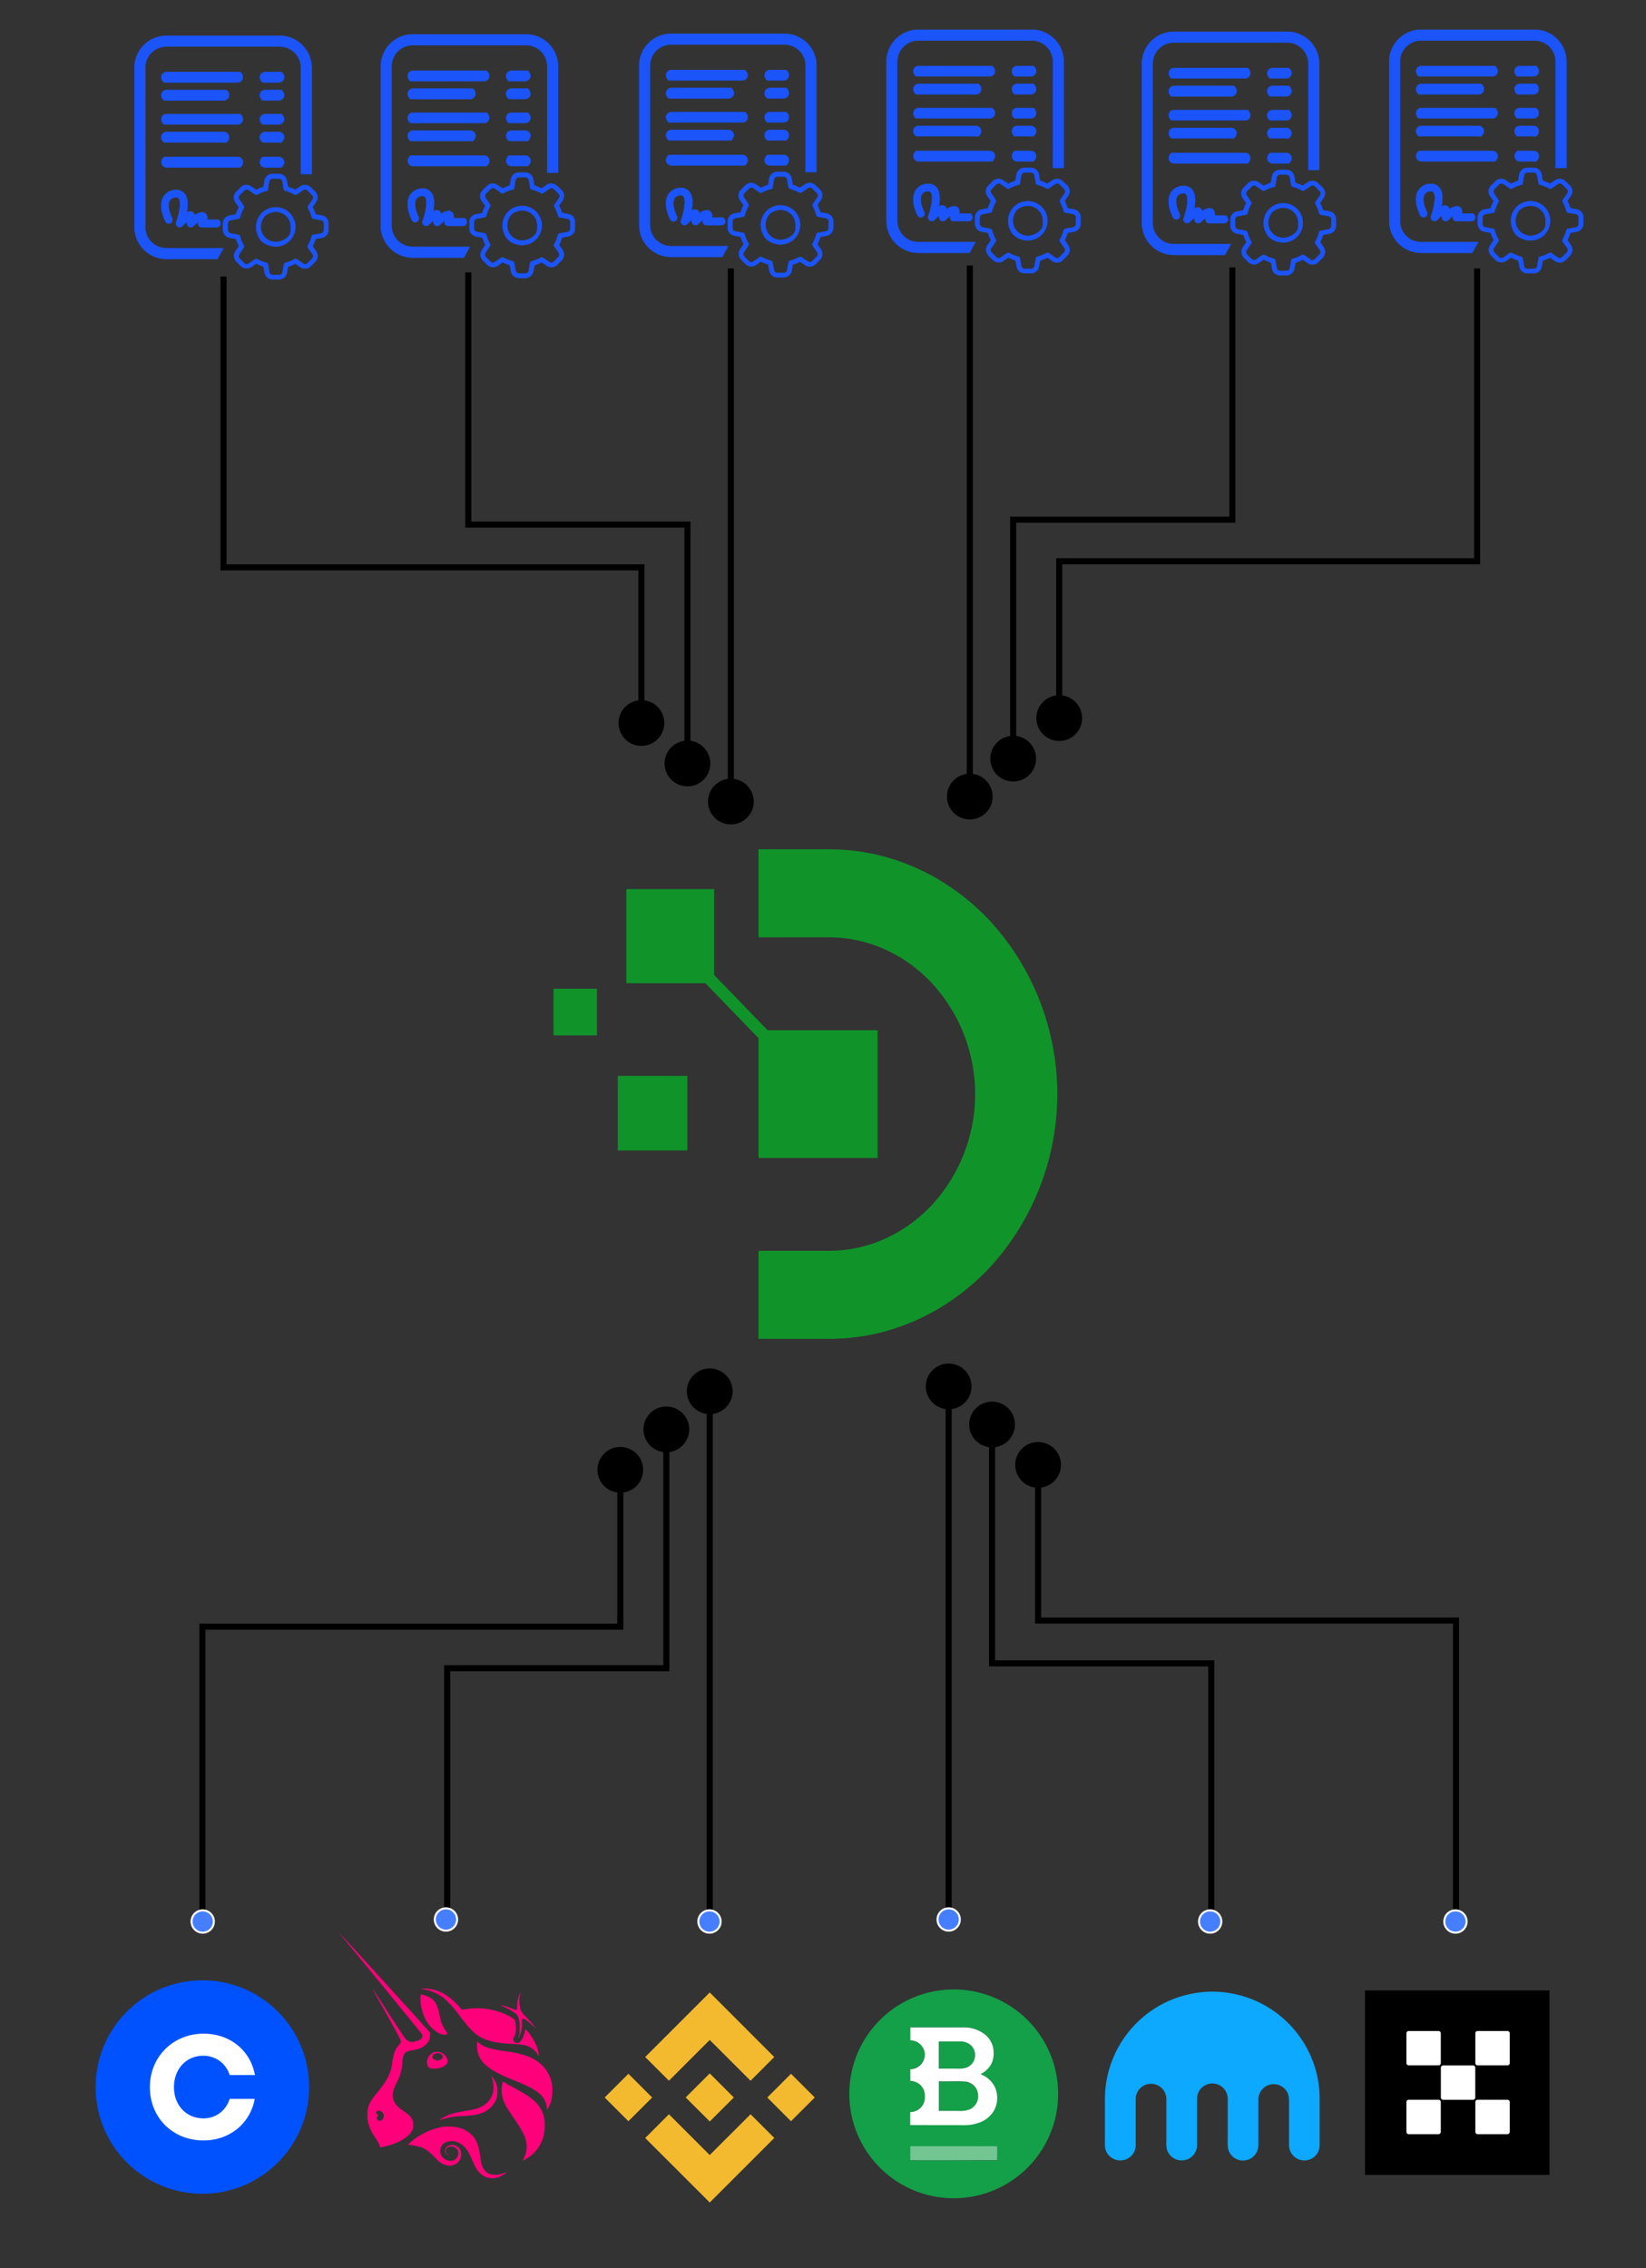 <svg id="Layer_1" data-name="Layer 1" xmlns="http://www.w3.org/2000/svg" xmlns:xlink="http://www.w3.org/1999/xlink" viewBox="0 0 812 1119"><rect x="0" y="0" width="812" height="1119" fill="#333333" stroke="none"/><defs><style>.cls-1,.cls-12{fill:none;}.cls-2{fill:#0052ff;}.cls-3{fill:#fff;}.cls-4{fill:#f3ba2f;}.cls-5{fill:#149f49;}.cls-11,.cls-5{fill-rule:evenodd;}.cls-6{fill:#73c692;}.cls-7{fill:#0da8ff;}.cls-8{clip-path:url(#clip-path);}.cls-9{fill:#10942a;}.cls-10,.cls-11{fill:#ff007a;}.cls-12{stroke:#000;stroke-width:3px;}.cls-12,.cls-13,.cls-14{stroke-miterlimit:10;}.cls-13{fill:#457fff;stroke:#fff;}.cls-14{fill:#1b54f8;stroke:#1b54f8;stroke-width:0.25px;}</style><clipPath id="clip-path"><path class="cls-1" d="M273.05,487.81h21.43v23H273.05Zm31.73,43h34.29v36.77H304.78Zm73.9-22.53h54.25v63H374.19V512.19L348,485.07H309V438.66h43.29V481ZM374.19,419h34.73c31,0,59.17,13.58,79.58,35.46a126.54,126.54,0,0,1,0,170.62c-20.41,21.88-48.58,35.46-79.58,35.46H374.19V617.11h34.73c19.82,0,37.85-8.71,50.94-22.74a80.88,80.88,0,0,0,0-109.2c-13.09-14-31.12-22.74-50.94-22.74H374.19Z"/></clipPath></defs><circle class="cls-2" cx="99.84" cy="1029.66" r="52.66"/><path class="cls-3" d="M100.29,1014.22a13.4,13.4,0,0,1,13,9.51h12.49c-2.26-12.16-12.29-20.4-25.37-20.4-14.86,0-26.47,11.28-26.47,26.38S85.24,1056,100.39,1056c12.79,0,23-8.23,25.28-20.49h-12.4a13.31,13.31,0,0,1-12.89,9.61c-8.56,0-14.56-6.57-14.56-15.4S91.73,1014.22,100.29,1014.22Z"/><path class="cls-4" d="M330,1026.55l20.12-20.12,20.14,20.13,11.7-11.71L350.12,983l-31.84,31.84Z"/><path class="cls-4" d="M298.29,1034.82,310,1023.11l11.71,11.71L310,1046.53Z"/><path class="cls-4" d="M330,1043.09l20.12,20.12,20.14-20.13,11.71,11.7-31.84,31.84-31.85-31.82Z"/><path class="cls-4" d="M378.51,1034.82l11.7-11.71,11.72,11.7-11.72,11.72Z"/><path class="cls-4" d="M362,1034.81l-11.88-11.88-8.78,8.78-1,1-2.08,2.08,11.87,11.86L362,1034.82Z"/><path class="cls-5" d="M476.64,1027.08a38.15,38.15,0,0,0-5.45-.2c-2.69,0-5.38,0-8.06,0q0,7.31,0,14.6c3.23,0,6.45,0,9.67,0a14.4,14.4,0,0,0,5.1-.55,7,7,0,0,0,4.44-5,7.68,7.68,0,0,0-.92-5.7,7.38,7.38,0,0,0-4.78-3.09Z"/><path class="cls-5" d="M470.49,981.51A51.51,51.51,0,1,0,522,1033,51.51,51.51,0,0,0,470.49,981.51ZM449,1042a7.22,7.22,0,0,0,6.5-4.17,7.75,7.75,0,0,0,.66-3.71,7.17,7.17,0,0,0-3.17-6.31,7.6,7.6,0,0,0-4-1.25c0-1.94,0-3.87,0-5.8a6.88,6.88,0,0,0,5.31-2.32,7.39,7.39,0,0,0,1.84-5.31,7.18,7.18,0,0,0-7.14-6.58c0-2.13,0-4.24,0-6.35q13.74,0,27.48,0a16.3,16.3,0,0,1,10,4,11.69,11.69,0,0,1,3.49,6.42c.4,2.94.13,6.14-1.65,8.62a12,12,0,0,1-4.7,4,12.46,12.46,0,0,1,6.65,18,13.41,13.41,0,0,1-6.58,5.65,22,22,0,0,1-8.64,1.5H449c0-2.16,0-4.3,0-6.44ZM492,1065.78c-5.83.07-11.68,0-17.54,0-8.45,0-16.91,0-25.37,0-.05-2.29-.05-4.6,0-6.91,8.84-.07,17.68,0,26.54,0,5.45,0,10.92,0,16.37,0,0,2.31,0,4.62,0,6.91Z"/><path class="cls-5" d="M471.87,1020.55a14.72,14.72,0,0,0,4.3-.31,6.47,6.47,0,0,0,4.72-5,6.87,6.87,0,0,0-1.44-5.73,7.68,7.68,0,0,0-5.95-2.36H463.1c0,4.47,0,8.92,0,13.39Z"/><path class="cls-3" d="M475.11,1048.47a21.27,21.27,0,0,0,8.64-1.5,13.56,13.56,0,0,0,6.58-5.65,12.91,12.91,0,0,0,.2-12.18,12.78,12.78,0,0,0-6.85-5.84,12.14,12.14,0,0,0,4.71-4c1.77-2.47,2-5.68,1.64-8.62a11.63,11.63,0,0,0-3.49-6.42,16.35,16.35,0,0,0-10-4c-9.17,0-18.32,0-27.48,0,0,2.11,0,4.22,0,6.35a7.38,7.38,0,0,1,3.39.86,7.25,7.25,0,0,1,3.76,5.72,7.4,7.4,0,0,1-1.85,5.31,6.91,6.91,0,0,1-5.31,2.32c0,1.93,0,3.86,0,5.8a7.66,7.66,0,0,1,4,1.25,7.17,7.17,0,0,1,3.17,6.31,7.75,7.75,0,0,1-.66,3.71A7.21,7.21,0,0,1,449,1042c0,2.14,0,4.29,0,6.43Zm7.23-12.6a7,7,0,0,1-4.44,5,14.38,14.38,0,0,1-5.1.55c-3.23,0-6.45,0-9.67,0q0-7.31,0-14.6c2.68.05,5.37,0,8.06,0a38.15,38.15,0,0,1,5.45.2,7.36,7.36,0,0,1,4.77,3.09A7.64,7.64,0,0,1,482.34,1035.87Zm-19.24-28.71h10.4a7.68,7.68,0,0,1,5.95,2.36,6.87,6.87,0,0,1,1.44,5.73,6.47,6.47,0,0,1-4.72,5,14.69,14.69,0,0,1-4.3.31H463.1c0-4.47,0-8.92,0-13.39Z"/><path class="cls-6" d="M475.57,1058.85c-8.85,0-17.69,0-26.53,0q-.09,3.47,0,6.91c8.45.07,16.91,0,25.37,0,5.85,0,11.7,0,17.54,0,.05-2.29.05-4.6,0-6.91-5.46-.07-10.92,0-16.38,0Z"/><path id="_0da8ffff" data-name="#0da8ffff" class="cls-7" d="M594.67,982.7a53.07,53.07,0,0,1,53.22,34.88,52.09,52.09,0,0,1,3.11,17.56v22.19a11.23,11.23,0,0,1-.2,2.72,7.49,7.49,0,0,1-4.19,5.15,8.08,8.08,0,0,1-4.71.52,7.58,7.58,0,0,1-6-7.23c0-6.88,0-13.76,0-20.66,0-1.95.07-4-1-5.78a7.57,7.57,0,0,0-14.13,3.56c0,7,0,14,0,21a13.07,13.07,0,0,1-.32,3.9,7.56,7.56,0,0,1-13.81,1.6c-1.11-1.8-1-4-1-6,0-6.93,0-13.89,0-20.82a7.56,7.56,0,0,0-15.12.35v20.22c0,1.7.17,3.45-.47,5.06a7.59,7.59,0,0,1-14.23,0,12.49,12.49,0,0,1-.44-4.56c0-7,0-14,0-20.94a7.56,7.56,0,0,0-14.11-3.58,7.75,7.75,0,0,0-1,3.8v22.67a7.53,7.53,0,0,1-2.69,5.79,7.62,7.62,0,0,1-9.39.3,7.3,7.3,0,0,1-3.11-6v-23a53.05,53.05,0,0,1,49.67-52.68Z"/><g class="cls-8"><rect class="cls-9" x="273.05" y="419" width="248.53" height="241.54"/></g><g id="Layer_1-2" data-name="Layer_1"><g id="_2187381323856" data-name=" 2187381323856"><rect x="673.39" y="982" width="91" height="91"/><path class="cls-3" d="M726.64,1019h-14.7a1.13,1.13,0,0,0-1.13,1.12v14.71a1.14,1.14,0,0,0,1.13,1.13h14.7a1.14,1.14,0,0,0,1.13-1.13v-14.71A1.13,1.13,0,0,0,726.64,1019Z"/><path class="cls-3" d="M709.64,1002h-14.7a1.14,1.14,0,0,0-1.13,1.13v14.71a1.14,1.14,0,0,0,1.13,1.13h14.7a1.14,1.14,0,0,0,1.13-1.13v-14.71A1.14,1.14,0,0,0,709.64,1002Z"/><path class="cls-3" d="M743.64,1002H728.93a1.13,1.13,0,0,0-1.12,1.13v14.71a1.13,1.13,0,0,0,1.12,1.13h14.71a1.14,1.14,0,0,0,1.13-1.13v-14.71A1.14,1.14,0,0,0,743.64,1002Z"/><path class="cls-3" d="M709.64,1035.94h-14.7a1.14,1.14,0,0,0-1.13,1.13v14.71a1.14,1.14,0,0,0,1.13,1.13h14.7a1.14,1.14,0,0,0,1.13-1.13v-14.71A1.14,1.14,0,0,0,709.64,1035.94Z"/><path class="cls-3" d="M743.64,1035.94H728.93a1.13,1.13,0,0,0-1.12,1.13v14.71a1.13,1.13,0,0,0,1.12,1.13h14.71a1.14,1.14,0,0,0,1.13-1.13v-14.71A1.14,1.14,0,0,0,743.64,1035.94Z"/></g></g><path class="cls-10" d="M208.82,981.44c-1.31-.18-1.37-.24-.75-.31a21,21,0,0,1,5.85.5c4.48,1.06,8.53,3.8,12.82,8.59l1.12,1.31,1.62-.25a34.71,34.71,0,0,1,19.92,2.49,25.88,25.88,0,0,1,4.48,2.61,6,6,0,0,1,.43,1.74c.44,2.93.25,5.11-.68,6.79a1.82,1.82,0,0,0-.19,2,1.88,1.88,0,0,0,1.68,1.05c1.5,0,3.05-2.36,3.8-5.66l.31-1.31.56.63c3.17,3.54,5.66,8.46,6,11.95l.12.93-.56-.81a10.39,10.39,0,0,0-3-3.17c-2.11-1.43-4.35-1.87-10.27-2.18-5.35-.31-8.4-.75-11.38-1.74-5.11-1.68-7.72-3.86-13.76-11.89a55.86,55.86,0,0,0-6-7.09A21.17,21.17,0,0,0,208.82,981.44Z"/><path class="cls-10" d="M255.18,989.35A13.6,13.6,0,0,1,256.3,984a4.46,4.46,0,0,1,.56-1.06c.07,0-.06.43-.24.93a11.89,11.89,0,0,0-.25,5.48c.43,2.8.62,3.17,3.61,6.22,1.36,1.43,3,3.24,3.61,4l1.05,1.37-1.05-1a37.81,37.81,0,0,0-5-3.92c-.44-.25-.5-.25-.81.06s-.31.62-.31,2.43a13.42,13.42,0,0,1-1.37,6.34c-.5.94-.56.75-.13-.31.31-.81.38-1.18.38-3.86,0-5.41-.63-6.72-4.42-8.9-.94-.56-2.55-1.36-3.49-1.8a15.39,15.39,0,0,1-1.68-.81,27.52,27.52,0,0,1,5.23,1.56c2.18.87,2.55.93,2.8.87S255.12,990.9,255.18,989.35Z"/><path class="cls-10" d="M211.37,998.62a22,22,0,0,1-3.92-13.38l.13-1.31.62.13a14.33,14.33,0,0,1,4,1.49c2.49,1.5,3.61,3.55,4.67,8.65.31,1.5.75,3.24.93,3.8a22.83,22.83,0,0,0,2.49,4.48c.69,1,.25,1.49-1.3,1.37C216.6,1003.6,213.43,1001.42,211.37,998.62Z"/><path class="cls-10" d="M252,1025.69c-12.32-5-16.68-9.27-16.68-16.55,0-1.06.06-1.93.06-1.93a9.85,9.85,0,0,1,1.06.81c2.49,2,5.29,2.86,13.07,4a53.66,53.66,0,0,1,9.52,2c7.53,2.49,12.2,7.59,13.32,14.5a25.46,25.46,0,0,1-.37,7.78c-.44,1.56-1.68,4.42-2,4.48-.07,0-.19-.31-.19-.81a10.15,10.15,0,0,0-3.61-7C263.59,1030.67,260.22,1029,252,1025.69Z"/><path class="cls-10" d="M243.3,1027.74a16,16,0,0,0-.62-2.61l-.32-.93.56.68a11.07,11.07,0,0,1,2,3.61,7.88,7.88,0,0,1,.43,3.49,8,8,0,0,1-.43,3.36,11.34,11.34,0,0,1-2.62,4.17c-2.24,2.3-5.16,3.54-9.33,4.1-.75.07-2.87.25-4.73.38a36.39,36.39,0,0,0-10.58,1.74c-.38.12-.75.25-.81.19s1.8-1.25,3.36-2c2.18-1.05,4.42-1.61,9.33-2.48a45.39,45.39,0,0,0,5.54-1.12C241.24,1038.39,244.29,1033.59,243.3,1027.74Z"/><path class="cls-10" d="M249,1037.76a14.51,14.51,0,0,1-1.12-10.08c.13-.31.25-.62.37-.62a2.72,2.72,0,0,1,.88.44c.74.49,2.3,1.36,6.28,3.54,5,2.74,7.9,4.86,9.9,7.28a15.38,15.38,0,0,1,3.29,7.53,24.61,24.61,0,0,1-.31,7.41,18.36,18.36,0,0,1-9,12,9.27,9.27,0,0,1-1.31.62,5.22,5.22,0,0,1,.56-1.37,12.31,12.31,0,0,0,.56-9.64c-.68-2.12-2.11-4.67-5-9C250.64,1040.88,249.83,1039.57,249,1037.76Z"/><path class="cls-10" d="M202.6,1056.81a33.8,33.8,0,0,1,15.49-7.47,23.15,23.15,0,0,1,8,.31,13.84,13.84,0,0,1,7.84,5c1.5,2.24,2.18,4.17,2.87,8.46.24,1.68.56,3.43.62,3.8a8.37,8.37,0,0,0,2.74,4.92c1.93,1.43,5.29,1.49,8.58.25a4.4,4.4,0,0,1,1.06-.32c.13.13-1.55,1.25-2.67,1.81a8.81,8.81,0,0,1-4.48,1.06c-3,0-5.54-1.56-7.6-4.67a36.49,36.49,0,0,1-2.05-4.11c-2.18-5-3.3-6.53-5.85-8.21a7.69,7.69,0,0,0-7.28-.69,4.69,4.69,0,0,0-1.62,7.28,6.34,6.34,0,0,0,3.55,1.87,3.79,3.79,0,0,0,4.29-3.79,3,3,0,0,0-2.05-3c-2-.88-4.17.12-4.11,2a1.7,1.7,0,0,0,1.18,1.68c.5.25.5.25.13.19-1.81-.38-2.24-2.62-.81-4,1.74-1.74,5.41-1,6.66,1.43a6.48,6.48,0,0,1,.12,4.23,5.83,5.83,0,0,1-7.09,3.37c-2.06-.56-2.93-1.12-5.42-3.68-4.35-4.48-6-5.35-12.26-6.28l-1.18-.19Z"/><path class="cls-11" d="M169.86,956.68c14.5,17.61,36.85,45,38,46.48.93,1.25.56,2.43-1,3.3a9.5,9.5,0,0,1-3.55,1,4.47,4.47,0,0,1-3-1.31c-.56-.56-3-4.11-8.47-12.63-4.17-6.54-7.71-11.95-7.78-12-.25-.13-.25-.13,7.35,13.44,4.79,8.52,6.34,11.57,6.34,11.95,0,.81-.24,1.24-1.24,2.36-1.68,1.87-2.43,4-3,8.4-.62,4.92-2.3,8.4-7.09,14.32-2.8,3.48-3.24,4.1-3.92,5.54a10.56,10.56,0,0,0-1.25,5,15.73,15.73,0,0,0,.81,6.1,20.75,20.75,0,0,0,3,5.85c1.43,2.24,2.3,3.92,2.3,4.54s.13.5,2.37,0c5.35-1.24,9.77-3.36,12.19-6a5.62,5.62,0,0,0,1.87-4.73,5,5,0,0,0-.44-2.61c-.62-1.37-1.8-2.49-4.35-4.23-3.36-2.31-4.79-4.17-5.17-6.66-.31-2.12.07-3.55,1.93-7.47a22.33,22.33,0,0,0,2.74-9.83c.19-2.62.5-3.68,1.25-4.48s1.49-1.19,3.42-1.44c3.17-.43,5.23-1.24,6.84-2.8a5.8,5.8,0,0,0,2.12-4.54l.06-1.43-.81-.87c-2.92-3.36-43.43-47.92-43.62-47.92S168.68,955.18,169.86,956.68ZM189,1045.17a2.57,2.57,0,0,0-.81-3.42c-1.06-.69-2.68-.38-2.68.56a.64.64,0,0,0,.5.62c.56.31.62.62.19,1.31s-.44,1.3.12,1.74A1.79,1.79,0,0,0,189,1045.17Z"/><path class="cls-11" d="M214.17,1012.44a5.52,5.52,0,0,0-3.36,3.67,5.4,5.4,0,0,0,.31,3.36c.69.87,1.31,1.12,3,1.12,3.43,0,6.35-1.5,6.66-3.3.31-1.49-1-3.55-2.8-4.48A6.24,6.24,0,0,0,214.17,1012.44Zm4,3.11a1.41,1.41,0,0,0-.63-2.12c-1.68-1.06-4.23-.19-4.23,1.43,0,.81,1.31,1.68,2.55,1.68A3.45,3.45,0,0,0,218.16,1015.55Z"/><line class="cls-12" x1="350.12" y1="945" x2="350.12" y2="685.85"/><path d="M361.4,686.41a11.28,11.28,0,1,0-11.28,11.28A11.28,11.28,0,0,0,361.4,686.41Z"/><polyline class="cls-12" points="99.84 947 99.84 802.54 306 802.54 306 739.46 306 724.59"/><path d="M317.28,725.15A11.28,11.28,0,1,0,306,736.43,11.28,11.28,0,0,0,317.28,725.15Z"/><polyline class="cls-12" points="220.59 947.48 220.59 823.04 225.56 823.04 328.71 823.04 328.71 704.63"/><path d="M340,705.19a11.28,11.28,0,1,0-11.28,11.28A11.28,11.28,0,0,0,340,705.19Z"/><line class="cls-12" x1="467.99" y1="947" x2="467.99" y2="683.43"/><circle cx="467.99" cy="684" r="11.28" transform="translate(-226.13 231.16) rotate(-22.5)"/><polyline class="cls-12" points="718.27 943 718.27 799.52 512.11 799.52 512.11 736.88 512.11 722.17"/><path d="M523.39,722.74A11.28,11.28,0,1,0,512.11,734,11.28,11.28,0,0,0,523.39,722.74Z"/><polyline class="cls-12" points="597.53 945.07 597.53 820.63 592.55 820.63 489.4 820.63 489.4 702.22"/><path d="M500.68,702.78a11.28,11.28,0,1,0-11.28,11.28A11.28,11.28,0,0,0,500.68,702.78Z"/><line class="cls-12" x1="478.41" y1="131" x2="478.41" y2="393.6"/><path d="M467.13,393a11.28,11.28,0,1,0,11.28-11.28A11.29,11.29,0,0,0,467.13,393Z"/><polyline class="cls-12" points="728.69 132.45 728.69 276.91 522.53 276.91 522.53 339.98 522.53 354.86"/><path d="M511.26,354.3A11.28,11.28,0,1,0,522.54,343,11.28,11.28,0,0,0,511.26,354.3Z"/><polyline class="cls-12" points="607.95 131.97 607.95 256.4 602.97 256.4 499.82 256.4 499.82 374.82"/><path d="M488.54,374.25A11.28,11.28,0,1,0,499.82,363,11.29,11.29,0,0,0,488.54,374.25Z"/><line class="cls-12" x1="360.54" y1="132.45" x2="360.54" y2="396.01"/><path d="M349.27,395.45a11.28,11.28,0,1,0,11.27-11.28A11.28,11.28,0,0,0,349.27,395.45Z"/><polyline class="cls-12" points="110.27 136.45 110.27 279.92 316.42 279.92 316.42 342.57 316.42 357.27"/><path d="M305.14,356.71a11.28,11.28,0,1,0,11.28-11.28A11.28,11.28,0,0,0,305.14,356.71Z"/><polyline class="cls-12" points="231.01 134.38 231.01 258.81 235.99 258.81 339.13 258.81 339.13 377.23"/><path d="M327.85,376.67a11.28,11.28,0,1,0,11.28-11.28A11.29,11.29,0,0,0,327.85,376.67Z"/><circle class="cls-13" cx="100" cy="948" r="5.5"/><circle class="cls-13" cx="220" cy="947" r="5.5"/><circle class="cls-13" cx="350" cy="948" r="5.5"/><circle class="cls-13" cx="468" cy="947" r="5.5"/><circle class="cls-13" cx="597" cy="948" r="5.5"/><circle class="cls-13" cx="718" cy="948" r="5.5"/><g id="Smart_Contracts_Optimization" data-name="Smart Contracts Optimization"><g id="Group"><path id="Shape" class="cls-14" d="M270,85.14V32.72a10.48,10.48,0,0,0-10.48-10.48H203.78a10.49,10.49,0,0,0-10.64,10.33v78.77a10.48,10.48,0,0,0,10.48,10.48h28.06l-2.88,5.24h-25A15.72,15.72,0,0,1,187.9,111.5V32.72A15.72,15.72,0,0,1,203.62,17h55.75a15.73,15.73,0,0,1,15.88,15.57V85.14ZM238.77,40H202.56a.21.21,0,0,1-.11,0c-2.49-2.25-.94-5.06,1.28-5.06h36.21a.15.15,0,0,1,.11,0c2.49,2.24.94,5.06-1.28,5.06ZM232,48.81H202.56a.15.15,0,0,1-.11,0c-2.49-2.24-.94-5.06,1.28-5.06h29.41a.21.21,0,0,1,.11,0c2.49,2.25.94,5.06-1.27,5.06ZM259.11,40h-8a.21.21,0,0,1-.1,0c-2.5-2.25-.94-5.06,1.27-5.06h7.94a.15.15,0,0,1,.11,0c2.5,2.24.94,5.06-1.27,5.06ZM238.77,81.89h-35c-2.23,0-3.79-2.85-1.23-5.11h36.27c2.23,0,3.79,2.85,1.23,5.11Zm20.34,0h-6.78c-2.23,0-3.79-2.85-1.23-5.11h8c2.22,0,3.79,2.85,1.23,5.11Zm0-33.09h-8a.21.21,0,0,1-.1,0c-2.5-2.25-.94-5.06,1.27-5.06h7.94a.15.15,0,0,1,.11,0c2.5,2.24.94,5.06-1.27,5.06ZM238.77,60.68H202.56a.21.21,0,0,1-.11,0c-2.49-2.25-.94-5.06,1.28-5.06h36.21a.15.15,0,0,1,.11,0c2.49,2.24.94,5.06-1.28,5.06ZM232,69.52H202.56a.21.21,0,0,1-.11,0c-2.49-2.25-.94-5.06,1.28-5.06H232c2.22,0,3.79,2.84,1.23,5.09H232Zm27.13-8.84h-8a.21.21,0,0,1-.1,0c-2.5-2.25-.94-5.06,1.27-5.06h7.94a.15.15,0,0,1,.11,0c2.5,2.24.94,5.06-1.27,5.06Zm0,8.84h-8a.21.21,0,0,1-.1,0c-2.5-2.25-.94-5.06,1.27-5.06h6.78c2.22,0,3.79,2.84,1.23,5.09h-1.23Zm-55.91,39c-2.39-4.84-2.72-9.33-.92-12.23a7,7,0,0,1,6.18-3.22,5.06,5.06,0,0,1,4.39,2.17c1.55,2.27,1.38,5.92.78,9.09,1.52-.93,2.13-.67,2.62-.46a2.12,2.12,0,0,1,1.28,1.75,7,7,0,0,1,3.65-1.56,2.52,2.52,0,0,1,2.2,1.19,3.62,3.62,0,0,1,.33,2.48h5.6c1.84,1.62.72,3.67-.88,3.67h-7.25a1.75,1.75,0,0,1-1.88-1.6,1.69,1.69,0,0,1,.26-1v-.13a26.56,26.56,0,0,0-2.61,2.24,1.81,1.81,0,0,1-3.09-1.35v-.89c-.73.63-1.57,1.42-2.34,2.19a1.74,1.74,0,0,1-2.27.26,1.87,1.87,0,0,1-.72-2.2c1.35-3.64,2.62-9.63,1.28-11.6a1.5,1.5,0,0,0-1.4-.6,3.35,3.35,0,0,0-3.09,1.47c-1.12,1.75-.72,5.09,1.08,8.74a1.83,1.83,0,0,1-.8,2.46,1.76,1.76,0,0,1-2.36-.74Z"/></g><g id="optimization"><path id="Shape-2" class="cls-14" d="M283.55,109.59v3.17a3.91,3.91,0,0,1-3.25,3.82l-3.07.54a20.69,20.69,0,0,1-1.51,3.64l1.75,2.6a3.94,3.94,0,0,1-.44,5l-2.23,2.26a3.94,3.94,0,0,1-5,.45l-2.58-1.75a19.41,19.41,0,0,1-3.62,1.52l-.56,3a4,4,0,0,1-3.89,3.27H256a4,4,0,0,1-3.89-3.27l-.54-3.06A19.32,19.32,0,0,1,248,129.3l-2.53,1.75a4,4,0,0,1-5-.44l-2.24-2.23a4,4,0,0,1-.44-5l1.75-2.56a21,21,0,0,1-1.5-3.64l-3.08-.56a3.92,3.92,0,0,1-3.32-3.82v-3.17a3.91,3.91,0,0,1,3.25-3.87l3.08-.55a21.68,21.68,0,0,1,1.5-3.63L237.65,99a3.92,3.92,0,0,1,.44-5l2.22-2.24a3.91,3.91,0,0,1,5-.44l2.61,1.75a20.87,20.87,0,0,1,3.63-1.5l.54-3.08A4,4,0,0,1,256,85.14h3.15A3.93,3.93,0,0,1,263,88.46l.54,3.07a21.58,21.58,0,0,1,3.62,1.5l2.55-1.74a3.93,3.93,0,0,1,5,.43L277,93.87a3.89,3.89,0,0,1,.43,5l-1.74,2.56a19.54,19.54,0,0,1,1.5,3.63l3.07.54a3.93,3.93,0,0,1,3.32,4Zm-2.15,0a1.74,1.74,0,0,0-1.48-1.74l-3.73-.65a1.07,1.07,0,0,1-.82-.73,18.69,18.69,0,0,0-1.74-4.39,1,1,0,0,1,0-1.15l2.15-3.11a1.75,1.75,0,0,0-.2-2.29l-2.25-2.29a1.75,1.75,0,0,0-2.27-.21L268,95.18a1,1,0,0,1-1.21,0,19.27,19.27,0,0,0-4.38-1.75,1,1,0,0,1-.79-.85l-.66-3.72a1.76,1.76,0,0,0-1.75-1.49H256a1.75,1.75,0,0,0-1.74,1.49l-.77,4.41a19.27,19.27,0,0,0-5.05,1.91,1,1,0,0,1-1.12,0L244.24,93a1.75,1.75,0,0,0-2.29.21l-2.22,2.22a1.75,1.75,0,0,0-.21,2.29l2.1,3.11a1,1,0,0,1,0,1.15,19.16,19.16,0,0,0-1.75,4.39,1.05,1.05,0,0,1-.85.78l-3.74.67a1.75,1.75,0,0,0-1.49,1.74v3.15a1.76,1.76,0,0,0,1.49,1.75l3.72.66a1.06,1.06,0,0,1,.86.79,18.57,18.57,0,0,0,1.74,4.35,1,1,0,0,1,0,1.18l-2.13,3.15a1.75,1.75,0,0,0,.21,2.29l2.22,2.25a1.74,1.74,0,0,0,2.29.19l3.11-2.15a1.08,1.08,0,0,1,1.15,0,17.74,17.74,0,0,0,4.39,1.75,1.08,1.08,0,0,1,.78.86l.67,3.7A1.75,1.75,0,0,0,256,135h3.15a1.76,1.76,0,0,0,1.75-1.49l.66-3.72a1.05,1.05,0,0,1,.77-.86,18.29,18.29,0,0,0,4.37-1.74,1,1,0,0,1,1.15,0l3.09,2.15a1.75,1.75,0,0,0,2.29-.2l2.24-2.25a1.76,1.76,0,0,0,.22-2.24l-2.15-3.09a1.09,1.09,0,0,1,0-1.2,18.32,18.32,0,0,0,1.75-4.37,1.1,1.1,0,0,1,.86-.79l3.72-.64a1.75,1.75,0,0,0,1.48-1.75Zm-14.19,1.59c.06,7.12-7.63,12.49-15.18,8.13a6.81,6.81,0,0,1-2.42-2.38c-4.46-7.49.79-15.25,7.91-15.3h.1A9.64,9.64,0,0,1,267.21,111.18Zm-2.14,0c0-5.52-6.08-9.6-11.9-6.1a5.14,5.14,0,0,0-1.77,1.79c-4.57,7.79,4.26,15.81,11.92,9.63a4.8,4.8,0,0,0,1.75-3.78Z"/></g></g><g id="Smart_Contracts_Optimization-2" data-name="Smart Contracts Optimization"><g id="Group-2" data-name="Group"><path id="Shape-2-2" data-name="Shape" class="cls-14" d="M148.47,85.82V33.41A10.48,10.48,0,0,0,138,22.93H82.24A10.48,10.48,0,0,0,71.6,33.25V112a10.48,10.48,0,0,0,10.48,10.48h28.06l-2.88,5.24h-25a15.71,15.71,0,0,1-15.88-15.56V33.41A15.72,15.72,0,0,1,82.08,17.69h55.75a15.72,15.72,0,0,1,15.88,15.56V85.82ZM117.23,40.64H81a.15.15,0,0,1-.11,0c-2.49-2.24-.94-5.06,1.27-5.06H118.4a.15.15,0,0,1,.1,0c2.5,2.25.94,5.06-1.27,5.06Zm-6.8,8.86H81a.15.15,0,0,1-.11,0c-2.49-2.24-.94-5.06,1.27-5.06H111.6a.21.21,0,0,1,.11,0c2.49,2.24.94,5.06-1.27,5.06Zm27.14-8.86h-7.95a.15.15,0,0,1-.11,0c-2.49-2.24-.94-5.06,1.28-5.06h7.94a.21.21,0,0,1,.11,0c2.49,2.25.94,5.06-1.27,5.06ZM117.23,82.57h-35c-2.22,0-3.79-2.85-1.23-5.1h36.28c2.23,0,3.79,2.85,1.23,5.1Zm20.34,0h-6.78c-2.23,0-3.79-2.85-1.23-5.1h8c2.22,0,3.79,2.85,1.23,5.1Zm0-33.09h-7.95a.15.15,0,0,1-.11,0c-2.49-2.24-.94-5.06,1.28-5.06h7.94a.21.21,0,0,1,.11,0c2.49,2.25.94,5.06-1.27,5.06ZM117.23,61.36H81a.15.15,0,0,1-.11,0c-2.49-2.24-.94-5.06,1.27-5.06H118.4a.15.15,0,0,1,.1,0c2.5,2.25.94,5.06-1.27,5.06Zm-6.8,8.84H81a.15.15,0,0,1-.11,0c-2.49-2.24-.94-5.06,1.27-5.06h28.25c2.23,0,3.79,2.85,1.24,5.1h-1.24Zm27.14-8.84h-7.95a.15.15,0,0,1-.11,0c-2.49-2.24-.94-5.06,1.28-5.06h7.94a.21.21,0,0,1,.11,0c2.49,2.25.94,5.06-1.27,5.06Zm0,8.84h-7.95a.15.15,0,0,1-.11,0c-2.49-2.24-.93-5.06,1.28-5.06h6.78c2.22,0,3.79,2.85,1.23,5.1h-1.23Zm-55.91,39c-2.39-4.84-2.72-9.33-.93-12.23a7,7,0,0,1,6.19-3.22,5,5,0,0,1,4.38,2.17c1.56,2.27,1.38,5.92.79,9.08,1.52-.92,2.13-.66,2.62-.45A2.13,2.13,0,0,1,96,106.32a7,7,0,0,1,3.65-1.56,2.52,2.52,0,0,1,2.2,1.19,3.62,3.62,0,0,1,.33,2.48h5.6c1.84,1.62.72,3.67-.88,3.67H99.64A1.75,1.75,0,0,1,98,109.44v-.12a27.66,27.66,0,0,0-2.6,2.24,1.81,1.81,0,0,1-3.09-1.35v-.89c-.74.63-1.57,1.42-2.34,2.18a1.75,1.75,0,0,1-2.27.27,1.87,1.87,0,0,1-.72-2.2c1.34-3.64,2.62-9.63,1.27-11.6a1.43,1.43,0,0,0-1.39-.6,3.35,3.35,0,0,0-3.1,1.47c-1.11,1.75-.71,5.08,1.09,8.73a1.84,1.84,0,0,1-.81,2.47,1.74,1.74,0,0,1-2.35-.75Z"/></g><g id="optimization-2" data-name="optimization"><path id="Shape-2-3" data-name="Shape-2" class="cls-14" d="M162,110.28v3.16a3.92,3.92,0,0,1-3.25,3.83l-3.08.54a20.21,20.21,0,0,1-1.5,3.64l1.75,2.6a4,4,0,0,1-.44,5l-2.24,2.25a3.92,3.92,0,0,1-5,.46L145.66,130a20.11,20.11,0,0,1-3.62,1.52l-.56,3a3.94,3.94,0,0,1-3.9,3.26h-3.09a3.93,3.93,0,0,1-3.89-3.26l-.55-3.06a21,21,0,0,1-3.63-1.52l-2.53,1.75a4,4,0,0,1-5-.44l-2.24-2.24a4,4,0,0,1-.44-5l1.75-2.57a19.83,19.83,0,0,1-1.5-3.63l-3.08-.56a3.92,3.92,0,0,1-3.32-3.83v-3.16a3.93,3.93,0,0,1,3.25-3.88l3.08-.54a20.87,20.87,0,0,1,1.5-3.63l-1.75-2.54a3.92,3.92,0,0,1,.44-5l2.22-2.23a3.9,3.9,0,0,1,5-.44l2.61,1.75A20.59,20.59,0,0,1,130,92.23l.54-3.07a4,4,0,0,1,3.93-3.34h3.15a4,4,0,0,1,3.84,3.32l.54,3.08a20.77,20.77,0,0,1,3.62,1.5L148.19,92a3.93,3.93,0,0,1,5,.44l2.24,2.15a3.89,3.89,0,0,1,.43,5l-1.74,2.55a19.92,19.92,0,0,1,1.5,3.64l3.07.54a3.94,3.94,0,0,1,3.32,4Zm-2.15,0a1.76,1.76,0,0,0-1.49-1.75l-3.72-.64a1.08,1.08,0,0,1-.82-.74,18.82,18.82,0,0,0-1.75-4.38,1.08,1.08,0,0,1,0-1.15l2.15-3.11a1.74,1.74,0,0,0-.19-2.29l-2.25-2.29a1.75,1.75,0,0,0-2.27-.21l-3.1,2.15a1.05,1.05,0,0,1-1.2,0,19.35,19.35,0,0,0-4.39-1.75,1,1,0,0,1-.78-.85l-.67-3.73a1.74,1.74,0,0,0-1.74-1.48h-3.15a1.75,1.75,0,0,0-1.75,1.48L132,94a18.59,18.59,0,0,0-5,1.91,1,1,0,0,1-1.12,0l-3.11-2.15a1.75,1.75,0,0,0-2.29.21l-2.22,2.22a1.75,1.75,0,0,0-.21,2.29l2.1,3.11a1.08,1.08,0,0,1,0,1.15,18.82,18.82,0,0,0-1.75,4.38,1.06,1.06,0,0,1-.85.79l-3.74.66a1.76,1.76,0,0,0-1.49,1.75v3.15a1.75,1.75,0,0,0,1.49,1.74l3.72.67a1,1,0,0,1,.85.78,18.87,18.87,0,0,0,1.75,4.35,1,1,0,0,1,0,1.19l-2.13,3.15a1.74,1.74,0,0,0,.21,2.28l2.22,2.26a1.74,1.74,0,0,0,2.29.19l3.11-2.15a1.08,1.08,0,0,1,1.15,0,18.23,18.23,0,0,0,4.38,1.75,1.06,1.06,0,0,1,.79.86l.66,3.7a1.75,1.75,0,0,0,1.75,1.48h3.15a1.74,1.74,0,0,0,1.74-1.48l.67-3.72a1,1,0,0,1,.77-.86,18.09,18.09,0,0,0,4.36-1.75,1.1,1.1,0,0,1,1.16,0l3.09,2.15a1.74,1.74,0,0,0,2.29-.19l2.23-2.25a1.75,1.75,0,0,0,.23-2.24L152,122.25a1.11,1.11,0,0,1,0-1.21,18.09,18.09,0,0,0,1.75-4.36,1.09,1.09,0,0,1,.85-.79l3.73-.65a1.74,1.74,0,0,0,1.48-1.74Zm-14.19,1.59c.05,7.12-7.63,12.49-15.18,8.13a6.81,6.81,0,0,1-2.42-2.38c-4.47-7.49.79-15.25,7.91-15.3h.1A9.64,9.64,0,0,1,145.67,111.87Zm-2.15,0c0-5.53-6.08-9.61-11.89-6.1a5.09,5.09,0,0,0-1.78,1.79c-4.56,7.79,4.27,15.81,11.93,9.63a4.84,4.84,0,0,0,1.75-3.78Z"/></g></g><g id="Smart_Contracts_Optimization-3" data-name="Smart Contracts Optimization"><g id="Group-3" data-name="Group"><path id="Shape-3" data-name="Shape" class="cls-14" d="M397.47,84.82V32.41A10.48,10.48,0,0,0,387,21.93H331.24A10.48,10.48,0,0,0,320.6,32.25V111a10.48,10.48,0,0,0,10.48,10.48h28.06l-2.88,5.24h-25a15.71,15.71,0,0,1-15.88-15.56V32.41a15.72,15.72,0,0,1,15.72-15.72h55.75a15.72,15.72,0,0,1,15.88,15.56V84.82ZM366.23,39.64H330a.15.15,0,0,1-.11,0c-2.49-2.24-.94-5.06,1.27-5.06H367.4a.15.15,0,0,1,.1,0c2.5,2.25.94,5.06-1.27,5.06Zm-6.8,8.86H330a.15.15,0,0,1-.11,0c-2.49-2.24-.94-5.06,1.27-5.06H360.6a.21.21,0,0,1,.11,0c2.49,2.24.94,5.06-1.27,5.06Zm27.14-8.86h-7.95a.15.15,0,0,1-.11,0c-2.49-2.24-.94-5.06,1.28-5.06h7.94a.21.21,0,0,1,.11,0c2.49,2.25.94,5.06-1.27,5.06ZM366.23,81.57H331.18c-2.22,0-3.79-2.85-1.23-5.1h36.28c2.23,0,3.79,2.85,1.23,5.1Zm20.34,0h-6.78c-2.23,0-3.79-2.85-1.23-5.1h8c2.22,0,3.79,2.85,1.23,5.1Zm0-33.09h-7.95a.15.15,0,0,1-.11,0c-2.49-2.24-.94-5.06,1.28-5.06h7.94a.21.21,0,0,1,.11,0c2.49,2.25.94,5.06-1.27,5.06ZM366.23,60.36H330a.15.15,0,0,1-.11,0c-2.49-2.24-.94-5.06,1.27-5.06H367.4a.15.15,0,0,1,.1,0c2.5,2.25.94,5.06-1.27,5.06Zm-6.8,8.84H330a.15.15,0,0,1-.11,0c-2.49-2.24-.94-5.06,1.27-5.06h28.25c2.23,0,3.79,2.85,1.24,5.1h-1.24Zm27.14-8.84h-7.95a.15.15,0,0,1-.11,0c-2.49-2.24-.94-5.06,1.28-5.06h7.94a.21.21,0,0,1,.11,0c2.49,2.25.94,5.06-1.27,5.06Zm0,8.84h-7.95a.15.15,0,0,1-.11,0c-2.49-2.24-.93-5.06,1.28-5.06h6.78c2.22,0,3.79,2.85,1.23,5.1h-1.23Zm-55.91,39c-2.39-4.84-2.72-9.33-.93-12.23a7,7,0,0,1,6.19-3.22,5,5,0,0,1,4.38,2.17c1.56,2.27,1.38,5.92.79,9.08,1.52-.92,2.13-.66,2.62-.45a2.13,2.13,0,0,1,1.28,1.75,7,7,0,0,1,3.65-1.56,2.52,2.52,0,0,1,2.2,1.19,3.62,3.62,0,0,1,.33,2.48h5.6c1.84,1.62.72,3.67-.88,3.67h-7.25a1.75,1.75,0,0,1-1.63-2.66v-.12a27.66,27.66,0,0,0-2.6,2.24,1.81,1.81,0,0,1-3.09-1.35v-.89c-.74.63-1.57,1.42-2.34,2.18a1.75,1.75,0,0,1-2.27.27,1.87,1.87,0,0,1-.72-2.2c1.34-3.64,2.62-9.63,1.27-11.6a1.43,1.43,0,0,0-1.39-.6,3.35,3.35,0,0,0-3.1,1.47c-1.11,1.75-.71,5.08,1.09,8.73a1.84,1.84,0,0,1-.81,2.47,1.74,1.74,0,0,1-2.35-.75Z"/></g><g id="optimization-3" data-name="optimization"><path id="Shape-2-4" data-name="Shape-2" class="cls-14" d="M411,109.28v3.16a3.92,3.92,0,0,1-3.25,3.83l-3.08.54a20.21,20.21,0,0,1-1.5,3.64l1.75,2.6a4,4,0,0,1-.44,5l-2.24,2.25a3.92,3.92,0,0,1-5,.46L394.66,129a20.11,20.11,0,0,1-3.62,1.52l-.56,3a3.94,3.94,0,0,1-3.9,3.26h-3.09a3.93,3.93,0,0,1-3.89-3.26l-.55-3.06a21,21,0,0,1-3.63-1.52l-2.53,1.75a4,4,0,0,1-5-.44l-2.24-2.24a4,4,0,0,1-.44-5l1.75-2.57a19.83,19.83,0,0,1-1.5-3.63l-3.08-.56a3.92,3.92,0,0,1-3.32-3.83v-3.16a3.93,3.93,0,0,1,3.25-3.88l3.08-.54a20.87,20.87,0,0,1,1.5-3.63l-1.75-2.54a3.92,3.92,0,0,1,.44-5l2.22-2.23a3.9,3.9,0,0,1,5-.44l2.61,1.75A20.59,20.59,0,0,1,379,91.23l.54-3.07a4,4,0,0,1,3.93-3.34h3.15a4,4,0,0,1,3.84,3.32l.54,3.08a20.77,20.77,0,0,1,3.62,1.5L397.19,91a3.93,3.93,0,0,1,5,.44l2.24,2.15a3.89,3.89,0,0,1,.43,5l-1.74,2.55a19.92,19.92,0,0,1,1.5,3.64l3.07.54a3.94,3.94,0,0,1,3.32,4Zm-2.15,0a1.76,1.76,0,0,0-1.49-1.75l-3.72-.64a1.08,1.08,0,0,1-.82-.74,18.82,18.82,0,0,0-1.75-4.38,1.08,1.08,0,0,1,0-1.15l2.15-3.11a1.74,1.74,0,0,0-.19-2.29l-2.25-2.29a1.75,1.75,0,0,0-2.27-.21l-3.1,2.15a1.05,1.05,0,0,1-1.2,0,19.35,19.35,0,0,0-4.39-1.75,1,1,0,0,1-.78-.85l-.67-3.73a1.74,1.74,0,0,0-1.74-1.48h-3.15a1.75,1.75,0,0,0-1.75,1.48L381,93a18.59,18.59,0,0,0-5.05,1.91,1,1,0,0,1-1.12,0l-3.11-2.15a1.75,1.75,0,0,0-2.29.21l-2.22,2.22a1.75,1.75,0,0,0-.21,2.29l2.1,3.11a1.08,1.08,0,0,1,0,1.15,18.82,18.82,0,0,0-1.75,4.38,1.06,1.06,0,0,1-.85.79l-3.74.66a1.76,1.76,0,0,0-1.49,1.75v3.15a1.75,1.75,0,0,0,1.49,1.74l3.72.67a1,1,0,0,1,.85.78,18.87,18.87,0,0,0,1.75,4.35,1,1,0,0,1,0,1.19l-2.13,3.15a1.74,1.74,0,0,0,.21,2.28l2.22,2.26a1.74,1.74,0,0,0,2.29.19l3.11-2.15a1.08,1.08,0,0,1,1.15,0,18.23,18.23,0,0,0,4.38,1.75,1.06,1.06,0,0,1,.79.86l.66,3.7a1.75,1.75,0,0,0,1.75,1.48h3.15a1.74,1.74,0,0,0,1.74-1.48l.67-3.72a1,1,0,0,1,.77-.86,18.09,18.09,0,0,0,4.36-1.75,1.1,1.1,0,0,1,1.16,0l3.09,2.15a1.74,1.74,0,0,0,2.29-.19l2.23-2.25a1.75,1.75,0,0,0,.23-2.24L401,121.25a1.11,1.11,0,0,1,0-1.21,18.09,18.09,0,0,0,1.75-4.36,1.09,1.09,0,0,1,.85-.79l3.73-.65a1.74,1.74,0,0,0,1.48-1.74Zm-14.19,1.59c.05,7.12-7.63,12.49-15.18,8.13a6.81,6.81,0,0,1-2.42-2.38c-4.47-7.49.79-15.25,7.91-15.3h.1A9.64,9.64,0,0,1,394.67,110.87Zm-2.15,0c0-5.53-6.08-9.61-11.89-6.1a5.09,5.09,0,0,0-1.78,1.79c-4.56,7.79,4.27,15.81,11.93,9.63a4.84,4.84,0,0,0,1.75-3.78Z"/></g></g><g id="Smart_Contracts_Optimization-4" data-name="Smart Contracts Optimization"><g id="Group-4" data-name="Group"><path id="Shape-4" data-name="Shape" class="cls-14" d="M519.47,82.82V30.41A10.48,10.48,0,0,0,509,19.93H453.24A10.48,10.48,0,0,0,442.6,30.25V109a10.48,10.48,0,0,0,10.48,10.48h28.06l-2.88,5.24h-25a15.71,15.71,0,0,1-15.88-15.56V30.41a15.72,15.72,0,0,1,15.72-15.72h55.75a15.72,15.72,0,0,1,15.88,15.56V82.82ZM488.23,37.64H452a.15.15,0,0,1-.11,0c-2.49-2.24-.94-5.06,1.27-5.06H489.4a.15.15,0,0,1,.1,0c2.5,2.25.94,5.06-1.27,5.06Zm-6.8,8.86H452a.15.15,0,0,1-.11,0c-2.49-2.24-.94-5.06,1.27-5.06H482.6a.21.21,0,0,1,.11,0c2.49,2.24.94,5.06-1.27,5.06Zm27.14-8.86h-7.95a.15.15,0,0,1-.11,0c-2.49-2.24-.94-5.06,1.28-5.06h7.94a.21.21,0,0,1,.11,0c2.49,2.25.94,5.06-1.27,5.06ZM488.23,79.57H453.18c-2.22,0-3.79-2.85-1.23-5.1h36.28c2.23,0,3.79,2.85,1.23,5.1Zm20.34,0h-6.78c-2.23,0-3.79-2.85-1.23-5.1h8c2.22,0,3.79,2.85,1.23,5.1Zm0-33.09h-7.95a.15.15,0,0,1-.11,0c-2.49-2.24-.94-5.06,1.28-5.06h7.94a.21.21,0,0,1,.11,0c2.49,2.25.94,5.06-1.27,5.06ZM488.23,58.36H452a.15.15,0,0,1-.11,0c-2.49-2.24-.94-5.06,1.27-5.06H489.4a.15.15,0,0,1,.1,0c2.5,2.25.94,5.06-1.27,5.06Zm-6.8,8.84H452a.15.15,0,0,1-.11,0c-2.49-2.24-.94-5.06,1.27-5.06h28.25c2.23,0,3.79,2.85,1.24,5.1h-1.24Zm27.14-8.84h-7.95a.15.15,0,0,1-.11,0c-2.49-2.24-.94-5.06,1.28-5.06h7.94a.21.21,0,0,1,.11,0c2.49,2.25.94,5.06-1.27,5.06Zm0,8.84h-7.95a.15.15,0,0,1-.11,0c-2.49-2.24-.93-5.06,1.28-5.06h6.78c2.22,0,3.79,2.85,1.23,5.1h-1.23Zm-55.91,39c-2.39-4.84-2.72-9.33-.93-12.23a7,7,0,0,1,6.19-3.22,5,5,0,0,1,4.38,2.17c1.56,2.27,1.38,5.92.79,9.08,1.52-.92,2.13-.66,2.62-.45a2.13,2.13,0,0,1,1.28,1.75,7,7,0,0,1,3.65-1.56,2.52,2.52,0,0,1,2.2,1.19,3.62,3.62,0,0,1,.33,2.48h5.6c1.84,1.62.72,3.67-.88,3.67h-7.25a1.75,1.75,0,0,1-1.63-2.66v-.12a27.66,27.66,0,0,0-2.6,2.24,1.81,1.81,0,0,1-3.09-1.35v-.89c-.74.63-1.57,1.42-2.34,2.18a1.75,1.75,0,0,1-2.27.27,1.87,1.87,0,0,1-.72-2.2c1.34-3.64,2.62-9.63,1.27-11.6a1.43,1.43,0,0,0-1.39-.6,3.35,3.35,0,0,0-3.1,1.47c-1.11,1.75-.71,5.08,1.09,8.73a1.84,1.84,0,0,1-.81,2.47,1.74,1.74,0,0,1-2.35-.75Z"/></g><g id="optimization-4" data-name="optimization"><path id="Shape-2-5" data-name="Shape-2" class="cls-14" d="M533,107.28v3.16a3.92,3.92,0,0,1-3.25,3.83l-3.08.54a20.21,20.21,0,0,1-1.5,3.64l1.75,2.6a4,4,0,0,1-.44,5l-2.24,2.25a3.92,3.92,0,0,1-5,.46L516.66,127a20.11,20.11,0,0,1-3.62,1.52l-.56,3a3.94,3.94,0,0,1-3.9,3.26h-3.09a3.93,3.93,0,0,1-3.89-3.26l-.55-3.06a21,21,0,0,1-3.63-1.52l-2.53,1.75a4,4,0,0,1-5-.44l-2.24-2.24a4,4,0,0,1-.44-5l1.75-2.57a19.83,19.83,0,0,1-1.5-3.63l-3.08-.56a3.92,3.92,0,0,1-3.32-3.83v-3.16a3.93,3.93,0,0,1,3.25-3.88l3.08-.54a20.87,20.87,0,0,1,1.5-3.63l-1.75-2.54a3.92,3.92,0,0,1,.44-5l2.22-2.23a3.9,3.9,0,0,1,5-.44l2.61,1.75A20.59,20.59,0,0,1,501,89.23l.54-3.07a4,4,0,0,1,3.93-3.34h3.15a4,4,0,0,1,3.84,3.32l.54,3.08a20.77,20.77,0,0,1,3.62,1.5L519.19,89a3.93,3.93,0,0,1,5,.44l2.24,2.15a3.89,3.89,0,0,1,.43,5l-1.74,2.55a19.92,19.92,0,0,1,1.5,3.64l3.07.54a3.94,3.94,0,0,1,3.32,4Zm-2.15,0a1.76,1.76,0,0,0-1.49-1.75l-3.72-.64a1.08,1.08,0,0,1-.82-.74,18.82,18.82,0,0,0-1.75-4.38,1.08,1.08,0,0,1,0-1.15l2.15-3.11a1.74,1.74,0,0,0-.19-2.29l-2.25-2.29a1.75,1.75,0,0,0-2.27-.21l-3.1,2.15a1.05,1.05,0,0,1-1.2,0,19.35,19.35,0,0,0-4.39-1.75,1,1,0,0,1-.78-.85l-.67-3.73a1.74,1.74,0,0,0-1.74-1.48h-3.15a1.75,1.75,0,0,0-1.75,1.48L503,91a18.59,18.59,0,0,0-5.05,1.91,1,1,0,0,1-1.12,0l-3.11-2.15a1.75,1.75,0,0,0-2.29.21l-2.22,2.22a1.75,1.75,0,0,0-.21,2.29l2.1,3.11a1.08,1.08,0,0,1,0,1.15,18.82,18.82,0,0,0-1.75,4.38,1.06,1.06,0,0,1-.85.79l-3.74.66a1.76,1.76,0,0,0-1.49,1.75v3.15a1.75,1.75,0,0,0,1.49,1.74l3.72.67a1,1,0,0,1,.85.78,18.87,18.87,0,0,0,1.75,4.35,1,1,0,0,1,0,1.19l-2.13,3.15a1.74,1.74,0,0,0,.21,2.28l2.22,2.26a1.74,1.74,0,0,0,2.29.19l3.11-2.15a1.08,1.08,0,0,1,1.15,0,18.23,18.23,0,0,0,4.38,1.75,1.06,1.06,0,0,1,.79.86l.66,3.7a1.75,1.75,0,0,0,1.75,1.48h3.15a1.74,1.74,0,0,0,1.74-1.48l.67-3.72a1,1,0,0,1,.77-.86,18.09,18.09,0,0,0,4.36-1.75,1.1,1.1,0,0,1,1.16,0l3.09,2.15a1.74,1.74,0,0,0,2.29-.19l2.23-2.25a1.75,1.75,0,0,0,.23-2.24L523,119.25a1.11,1.11,0,0,1,0-1.21,18.09,18.09,0,0,0,1.75-4.36,1.09,1.09,0,0,1,.85-.79l3.73-.65a1.74,1.74,0,0,0,1.48-1.74Zm-14.19,1.59c.05,7.12-7.63,12.49-15.18,8.13a6.81,6.81,0,0,1-2.42-2.38c-4.47-7.49.79-15.25,7.91-15.3h.1A9.64,9.64,0,0,1,516.67,108.87Zm-2.15,0c0-5.53-6.08-9.61-11.89-6.1a5.09,5.09,0,0,0-1.78,1.79c-4.56,7.79,4.27,15.81,11.93,9.63a4.84,4.84,0,0,0,1.75-3.78Z"/></g></g><g id="Smart_Contracts_Optimization-5" data-name="Smart Contracts Optimization"><g id="Group-5" data-name="Group"><path id="Shape-5" data-name="Shape" class="cls-14" d="M645.47,83.82V31.41A10.48,10.48,0,0,0,635,20.93H579.24A10.48,10.48,0,0,0,568.6,31.25V110a10.48,10.48,0,0,0,10.48,10.48h28.06l-2.88,5.24h-25a15.71,15.71,0,0,1-15.88-15.56V31.41a15.72,15.72,0,0,1,15.72-15.72h55.75a15.72,15.72,0,0,1,15.88,15.56V83.82ZM614.23,38.64H578a.15.15,0,0,1-.11,0c-2.49-2.24-.94-5.06,1.27-5.06H615.4a.15.15,0,0,1,.1,0c2.5,2.25.94,5.06-1.27,5.06Zm-6.8,8.86H578a.15.15,0,0,1-.11,0c-2.49-2.24-.94-5.06,1.27-5.06H608.6a.21.21,0,0,1,.11,0c2.49,2.24.94,5.06-1.27,5.06Zm27.14-8.86h-8a.15.15,0,0,1-.11,0c-2.49-2.24-.94-5.06,1.28-5.06h7.94a.21.21,0,0,1,.11,0c2.49,2.25.94,5.06-1.27,5.06ZM614.23,80.57H579.18c-2.22,0-3.79-2.85-1.23-5.1h36.28c2.23,0,3.79,2.85,1.23,5.1Zm20.34,0h-6.78c-2.23,0-3.79-2.85-1.23-5.1h8c2.22,0,3.79,2.85,1.23,5.1Zm0-33.09h-8a.15.15,0,0,1-.11,0c-2.49-2.24-.94-5.06,1.28-5.06h7.94a.21.21,0,0,1,.11,0c2.49,2.25.94,5.06-1.27,5.06ZM614.23,59.36H578a.15.15,0,0,1-.11,0c-2.49-2.24-.94-5.06,1.27-5.06H615.4a.15.15,0,0,1,.1,0c2.5,2.25.94,5.06-1.27,5.06Zm-6.8,8.84H578a.15.15,0,0,1-.11,0c-2.49-2.24-.94-5.06,1.27-5.06h28.25c2.23,0,3.79,2.85,1.24,5.1h-1.24Zm27.14-8.84h-8a.15.15,0,0,1-.11,0c-2.49-2.24-.94-5.06,1.28-5.06h7.94a.21.21,0,0,1,.11,0c2.49,2.25.94,5.06-1.27,5.06Zm0,8.84h-8a.15.15,0,0,1-.11,0c-2.49-2.24-.93-5.06,1.28-5.06h6.78c2.22,0,3.79,2.85,1.23,5.1h-1.23Zm-55.91,39c-2.39-4.84-2.72-9.33-.93-12.23a7,7,0,0,1,6.19-3.22,5,5,0,0,1,4.38,2.17c1.56,2.27,1.38,5.92.79,9.08,1.52-.92,2.13-.66,2.62-.45a2.13,2.13,0,0,1,1.28,1.75,7,7,0,0,1,3.65-1.56,2.52,2.52,0,0,1,2.2,1.19,3.62,3.62,0,0,1,.33,2.48h5.6c1.84,1.62.72,3.67-.88,3.67h-7.25a1.75,1.75,0,0,1-1.63-2.66v-.12a27.66,27.66,0,0,0-2.6,2.24,1.81,1.81,0,0,1-3.09-1.35v-.89c-.74.63-1.57,1.42-2.34,2.18a1.75,1.75,0,0,1-2.27.27,1.87,1.87,0,0,1-.72-2.2c1.34-3.64,2.62-9.63,1.27-11.6a1.43,1.43,0,0,0-1.39-.6,3.35,3.35,0,0,0-3.1,1.47c-1.11,1.75-.71,5.08,1.09,8.73a1.84,1.84,0,0,1-.81,2.47,1.74,1.74,0,0,1-2.35-.75Z"/></g><g id="optimization-5" data-name="optimization"><path id="Shape-2-6" data-name="Shape-2" class="cls-14" d="M659,108.28v3.16a3.92,3.92,0,0,1-3.25,3.83l-3.08.54a20.21,20.21,0,0,1-1.5,3.64l1.75,2.6a4,4,0,0,1-.44,5l-2.24,2.25a3.92,3.92,0,0,1-5,.46L642.66,128a20.11,20.11,0,0,1-3.62,1.52l-.56,3a3.94,3.94,0,0,1-3.9,3.26h-3.09a3.93,3.93,0,0,1-3.89-3.26l-.55-3.06a21,21,0,0,1-3.63-1.52l-2.53,1.75a4,4,0,0,1-5-.44l-2.24-2.24a4,4,0,0,1-.44-5l1.75-2.57a19.83,19.83,0,0,1-1.5-3.63l-3.08-.56a3.92,3.92,0,0,1-3.32-3.83v-3.16a3.93,3.93,0,0,1,3.25-3.88l3.08-.54a20.87,20.87,0,0,1,1.5-3.63l-1.75-2.54a3.92,3.92,0,0,1,.44-5l2.22-2.23a3.9,3.9,0,0,1,5-.44l2.61,1.75A20.59,20.59,0,0,1,627,90.23l.54-3.07a4,4,0,0,1,3.93-3.34h3.15a4,4,0,0,1,3.84,3.32l.54,3.08a20.77,20.77,0,0,1,3.62,1.5L645.19,90a3.93,3.93,0,0,1,5,.44l2.24,2.15a3.89,3.89,0,0,1,.43,5l-1.74,2.55a19.92,19.92,0,0,1,1.5,3.64l3.07.54a3.94,3.94,0,0,1,3.32,4Zm-2.15,0a1.76,1.76,0,0,0-1.49-1.75l-3.72-.64a1.08,1.08,0,0,1-.82-.74,18.82,18.82,0,0,0-1.75-4.38,1.08,1.08,0,0,1,0-1.15l2.15-3.11a1.74,1.74,0,0,0-.19-2.29l-2.25-2.29a1.75,1.75,0,0,0-2.27-.21l-3.1,2.15a1.05,1.05,0,0,1-1.2,0,19.35,19.35,0,0,0-4.39-1.75,1,1,0,0,1-.78-.85l-.67-3.73a1.74,1.74,0,0,0-1.74-1.48h-3.15a1.75,1.75,0,0,0-1.75,1.48L629,92a18.59,18.59,0,0,0-5.05,1.91,1,1,0,0,1-1.12,0l-3.11-2.15a1.75,1.75,0,0,0-2.29.21l-2.22,2.22a1.75,1.75,0,0,0-.21,2.29l2.1,3.11a1.08,1.08,0,0,1,0,1.15,18.82,18.82,0,0,0-1.75,4.38,1.06,1.06,0,0,1-.85.79l-3.74.66a1.76,1.76,0,0,0-1.49,1.75v3.15a1.75,1.75,0,0,0,1.49,1.74l3.72.67a1,1,0,0,1,.85.78,18.87,18.87,0,0,0,1.75,4.35,1,1,0,0,1,0,1.19l-2.13,3.15a1.74,1.74,0,0,0,.21,2.28l2.22,2.26a1.74,1.74,0,0,0,2.29.19l3.11-2.15a1.08,1.08,0,0,1,1.15,0,18.23,18.23,0,0,0,4.38,1.75,1.06,1.06,0,0,1,.79.86l.66,3.7a1.75,1.75,0,0,0,1.75,1.48h3.15a1.74,1.74,0,0,0,1.74-1.48l.67-3.72a1,1,0,0,1,.77-.86,18.09,18.09,0,0,0,4.36-1.75,1.1,1.1,0,0,1,1.16,0l3.09,2.15a1.74,1.74,0,0,0,2.29-.19l2.23-2.25a1.75,1.75,0,0,0,.23-2.24L649,120.25a1.11,1.11,0,0,1,0-1.21,18.09,18.09,0,0,0,1.75-4.36,1.09,1.09,0,0,1,.85-.79l3.73-.65a1.74,1.74,0,0,0,1.48-1.74Zm-14.19,1.59c.05,7.12-7.63,12.49-15.18,8.13a6.81,6.81,0,0,1-2.42-2.38c-4.47-7.49.79-15.25,7.91-15.3h.1A9.64,9.64,0,0,1,642.67,109.87Zm-2.15,0c0-5.53-6.08-9.61-11.89-6.1a5.09,5.09,0,0,0-1.78,1.79c-4.56,7.79,4.27,15.81,11.93,9.63a4.84,4.84,0,0,0,1.75-3.78Z"/></g></g><g id="Smart_Contracts_Optimization-6" data-name="Smart Contracts Optimization"><g id="Group-6" data-name="Group"><path id="Shape-6" data-name="Shape" class="cls-14" d="M767.47,82.82V30.41A10.48,10.48,0,0,0,757,19.93H701.24A10.48,10.48,0,0,0,690.6,30.25V109a10.48,10.48,0,0,0,10.48,10.48h28.06l-2.88,5.24h-25a15.71,15.71,0,0,1-15.88-15.56V30.41a15.72,15.72,0,0,1,15.72-15.72h55.75a15.72,15.72,0,0,1,15.88,15.56V82.82ZM736.23,37.64H700a.15.15,0,0,1-.11,0c-2.49-2.24-.94-5.06,1.27-5.06H737.4a.15.15,0,0,1,.1,0c2.5,2.25.94,5.06-1.27,5.06Zm-6.8,8.86H700a.15.15,0,0,1-.11,0c-2.49-2.24-.94-5.06,1.27-5.06H730.6a.21.21,0,0,1,.11,0c2.49,2.24.94,5.06-1.27,5.06Zm27.14-8.86h-8a.15.15,0,0,1-.11,0c-2.49-2.24-.94-5.06,1.28-5.06h7.94a.21.21,0,0,1,.11,0c2.49,2.25.94,5.06-1.27,5.06ZM736.23,79.57H701.18c-2.22,0-3.79-2.85-1.23-5.1h36.28c2.23,0,3.79,2.85,1.23,5.1Zm20.34,0h-6.78c-2.23,0-3.79-2.85-1.23-5.1h8c2.22,0,3.79,2.85,1.23,5.1Zm0-33.09h-8a.15.15,0,0,1-.11,0c-2.49-2.24-.94-5.06,1.28-5.06h7.94a.21.21,0,0,1,.11,0c2.49,2.25.94,5.06-1.27,5.06ZM736.23,58.36H700a.15.15,0,0,1-.11,0c-2.49-2.24-.94-5.06,1.27-5.06H737.4a.15.15,0,0,1,.1,0c2.5,2.25.94,5.06-1.27,5.06Zm-6.8,8.84H700a.15.15,0,0,1-.11,0c-2.49-2.24-.94-5.06,1.27-5.06h28.25c2.23,0,3.79,2.85,1.24,5.1h-1.24Zm27.14-8.84h-8a.15.15,0,0,1-.11,0c-2.49-2.24-.94-5.06,1.28-5.06h7.94a.21.21,0,0,1,.11,0c2.49,2.25.94,5.06-1.27,5.06Zm0,8.84h-8a.15.15,0,0,1-.11,0c-2.49-2.24-.93-5.06,1.28-5.06h6.78c2.22,0,3.79,2.85,1.23,5.1h-1.23Zm-55.91,39c-2.39-4.84-2.72-9.33-.93-12.23a7,7,0,0,1,6.19-3.22,5,5,0,0,1,4.38,2.17c1.56,2.27,1.38,5.92.79,9.08,1.52-.92,2.13-.66,2.62-.45a2.13,2.13,0,0,1,1.28,1.75,7,7,0,0,1,3.65-1.56,2.52,2.52,0,0,1,2.2,1.19,3.62,3.62,0,0,1,.33,2.48h5.6c1.84,1.62.72,3.67-.88,3.67h-7.25a1.75,1.75,0,0,1-1.63-2.66v-.12a27.66,27.66,0,0,0-2.6,2.24,1.81,1.81,0,0,1-3.09-1.35v-.89c-.74.63-1.57,1.42-2.34,2.18a1.75,1.75,0,0,1-2.27.27,1.87,1.87,0,0,1-.72-2.2c1.34-3.64,2.62-9.63,1.27-11.6a1.43,1.43,0,0,0-1.39-.6,3.35,3.35,0,0,0-3.1,1.47c-1.11,1.75-.71,5.08,1.09,8.73a1.84,1.84,0,0,1-.81,2.47,1.74,1.74,0,0,1-2.35-.75Z"/></g><g id="optimization-6" data-name="optimization"><path id="Shape-2-7" data-name="Shape-2" class="cls-14" d="M781,107.28v3.16a3.92,3.92,0,0,1-3.25,3.83l-3.08.54a20.21,20.21,0,0,1-1.5,3.64l1.75,2.6a4,4,0,0,1-.44,5l-2.24,2.25a3.92,3.92,0,0,1-5,.46L764.66,127a20.11,20.11,0,0,1-3.62,1.52l-.56,3a3.94,3.94,0,0,1-3.9,3.26h-3.09a3.93,3.93,0,0,1-3.89-3.26l-.55-3.06a21,21,0,0,1-3.63-1.52l-2.53,1.75a4,4,0,0,1-5-.44l-2.24-2.24a4,4,0,0,1-.44-5l1.75-2.57a19.83,19.83,0,0,1-1.5-3.63l-3.08-.56a3.92,3.92,0,0,1-3.32-3.83v-3.16a3.93,3.93,0,0,1,3.25-3.88l3.08-.54a20.87,20.87,0,0,1,1.5-3.63l-1.75-2.54a3.92,3.92,0,0,1,.44-5l2.22-2.23a3.9,3.9,0,0,1,5-.44l2.61,1.75A20.59,20.59,0,0,1,749,89.23l.54-3.07a4,4,0,0,1,3.93-3.34h3.15a4,4,0,0,1,3.84,3.32l.54,3.08a20.77,20.77,0,0,1,3.62,1.5L767.19,89a3.93,3.93,0,0,1,5,.44l2.24,2.15a3.89,3.89,0,0,1,.43,5l-1.74,2.55a19.92,19.92,0,0,1,1.5,3.64l3.07.54a3.94,3.94,0,0,1,3.32,4Zm-2.15,0a1.76,1.76,0,0,0-1.49-1.75l-3.72-.64a1.08,1.08,0,0,1-.82-.74,18.82,18.82,0,0,0-1.75-4.38,1.08,1.08,0,0,1,0-1.15l2.15-3.11a1.74,1.74,0,0,0-.19-2.29l-2.25-2.29a1.75,1.75,0,0,0-2.27-.21l-3.1,2.15a1.05,1.05,0,0,1-1.2,0,19.35,19.35,0,0,0-4.39-1.75,1,1,0,0,1-.78-.85l-.67-3.73a1.74,1.74,0,0,0-1.74-1.48h-3.15a1.75,1.75,0,0,0-1.75,1.48L751,91a18.59,18.59,0,0,0-5.05,1.91,1,1,0,0,1-1.12,0l-3.11-2.15a1.75,1.75,0,0,0-2.29.21l-2.22,2.22a1.75,1.75,0,0,0-.21,2.29l2.1,3.11a1.08,1.08,0,0,1,0,1.15,18.82,18.82,0,0,0-1.75,4.38,1.06,1.06,0,0,1-.85.79l-3.74.66a1.76,1.76,0,0,0-1.49,1.75v3.15a1.75,1.75,0,0,0,1.49,1.74l3.72.67a1,1,0,0,1,.85.78,18.87,18.87,0,0,0,1.75,4.35,1,1,0,0,1,0,1.19l-2.13,3.15a1.74,1.74,0,0,0,.21,2.28l2.22,2.26a1.74,1.74,0,0,0,2.29.19l3.11-2.15a1.08,1.08,0,0,1,1.15,0,18.23,18.23,0,0,0,4.38,1.75,1.06,1.06,0,0,1,.79.86l.66,3.7a1.75,1.75,0,0,0,1.75,1.48h3.15a1.74,1.74,0,0,0,1.74-1.48l.67-3.72a1,1,0,0,1,.77-.86,18.09,18.09,0,0,0,4.36-1.75,1.1,1.1,0,0,1,1.16,0l3.09,2.15a1.74,1.74,0,0,0,2.29-.19l2.23-2.25a1.75,1.75,0,0,0,.23-2.24L771,119.25a1.11,1.11,0,0,1,0-1.21,18.09,18.09,0,0,0,1.75-4.36,1.09,1.09,0,0,1,.85-.79l3.73-.65a1.74,1.74,0,0,0,1.48-1.74Zm-14.19,1.59c.05,7.12-7.63,12.49-15.18,8.13a6.81,6.81,0,0,1-2.42-2.38c-4.47-7.49.79-15.25,7.91-15.3h.1A9.64,9.64,0,0,1,764.67,108.87Zm-2.15,0c0-5.53-6.08-9.61-11.89-6.1a5.09,5.09,0,0,0-1.78,1.79c-4.56,7.79,4.27,15.81,11.93,9.63a4.84,4.84,0,0,0,1.75-3.78Z"/></g></g></svg>